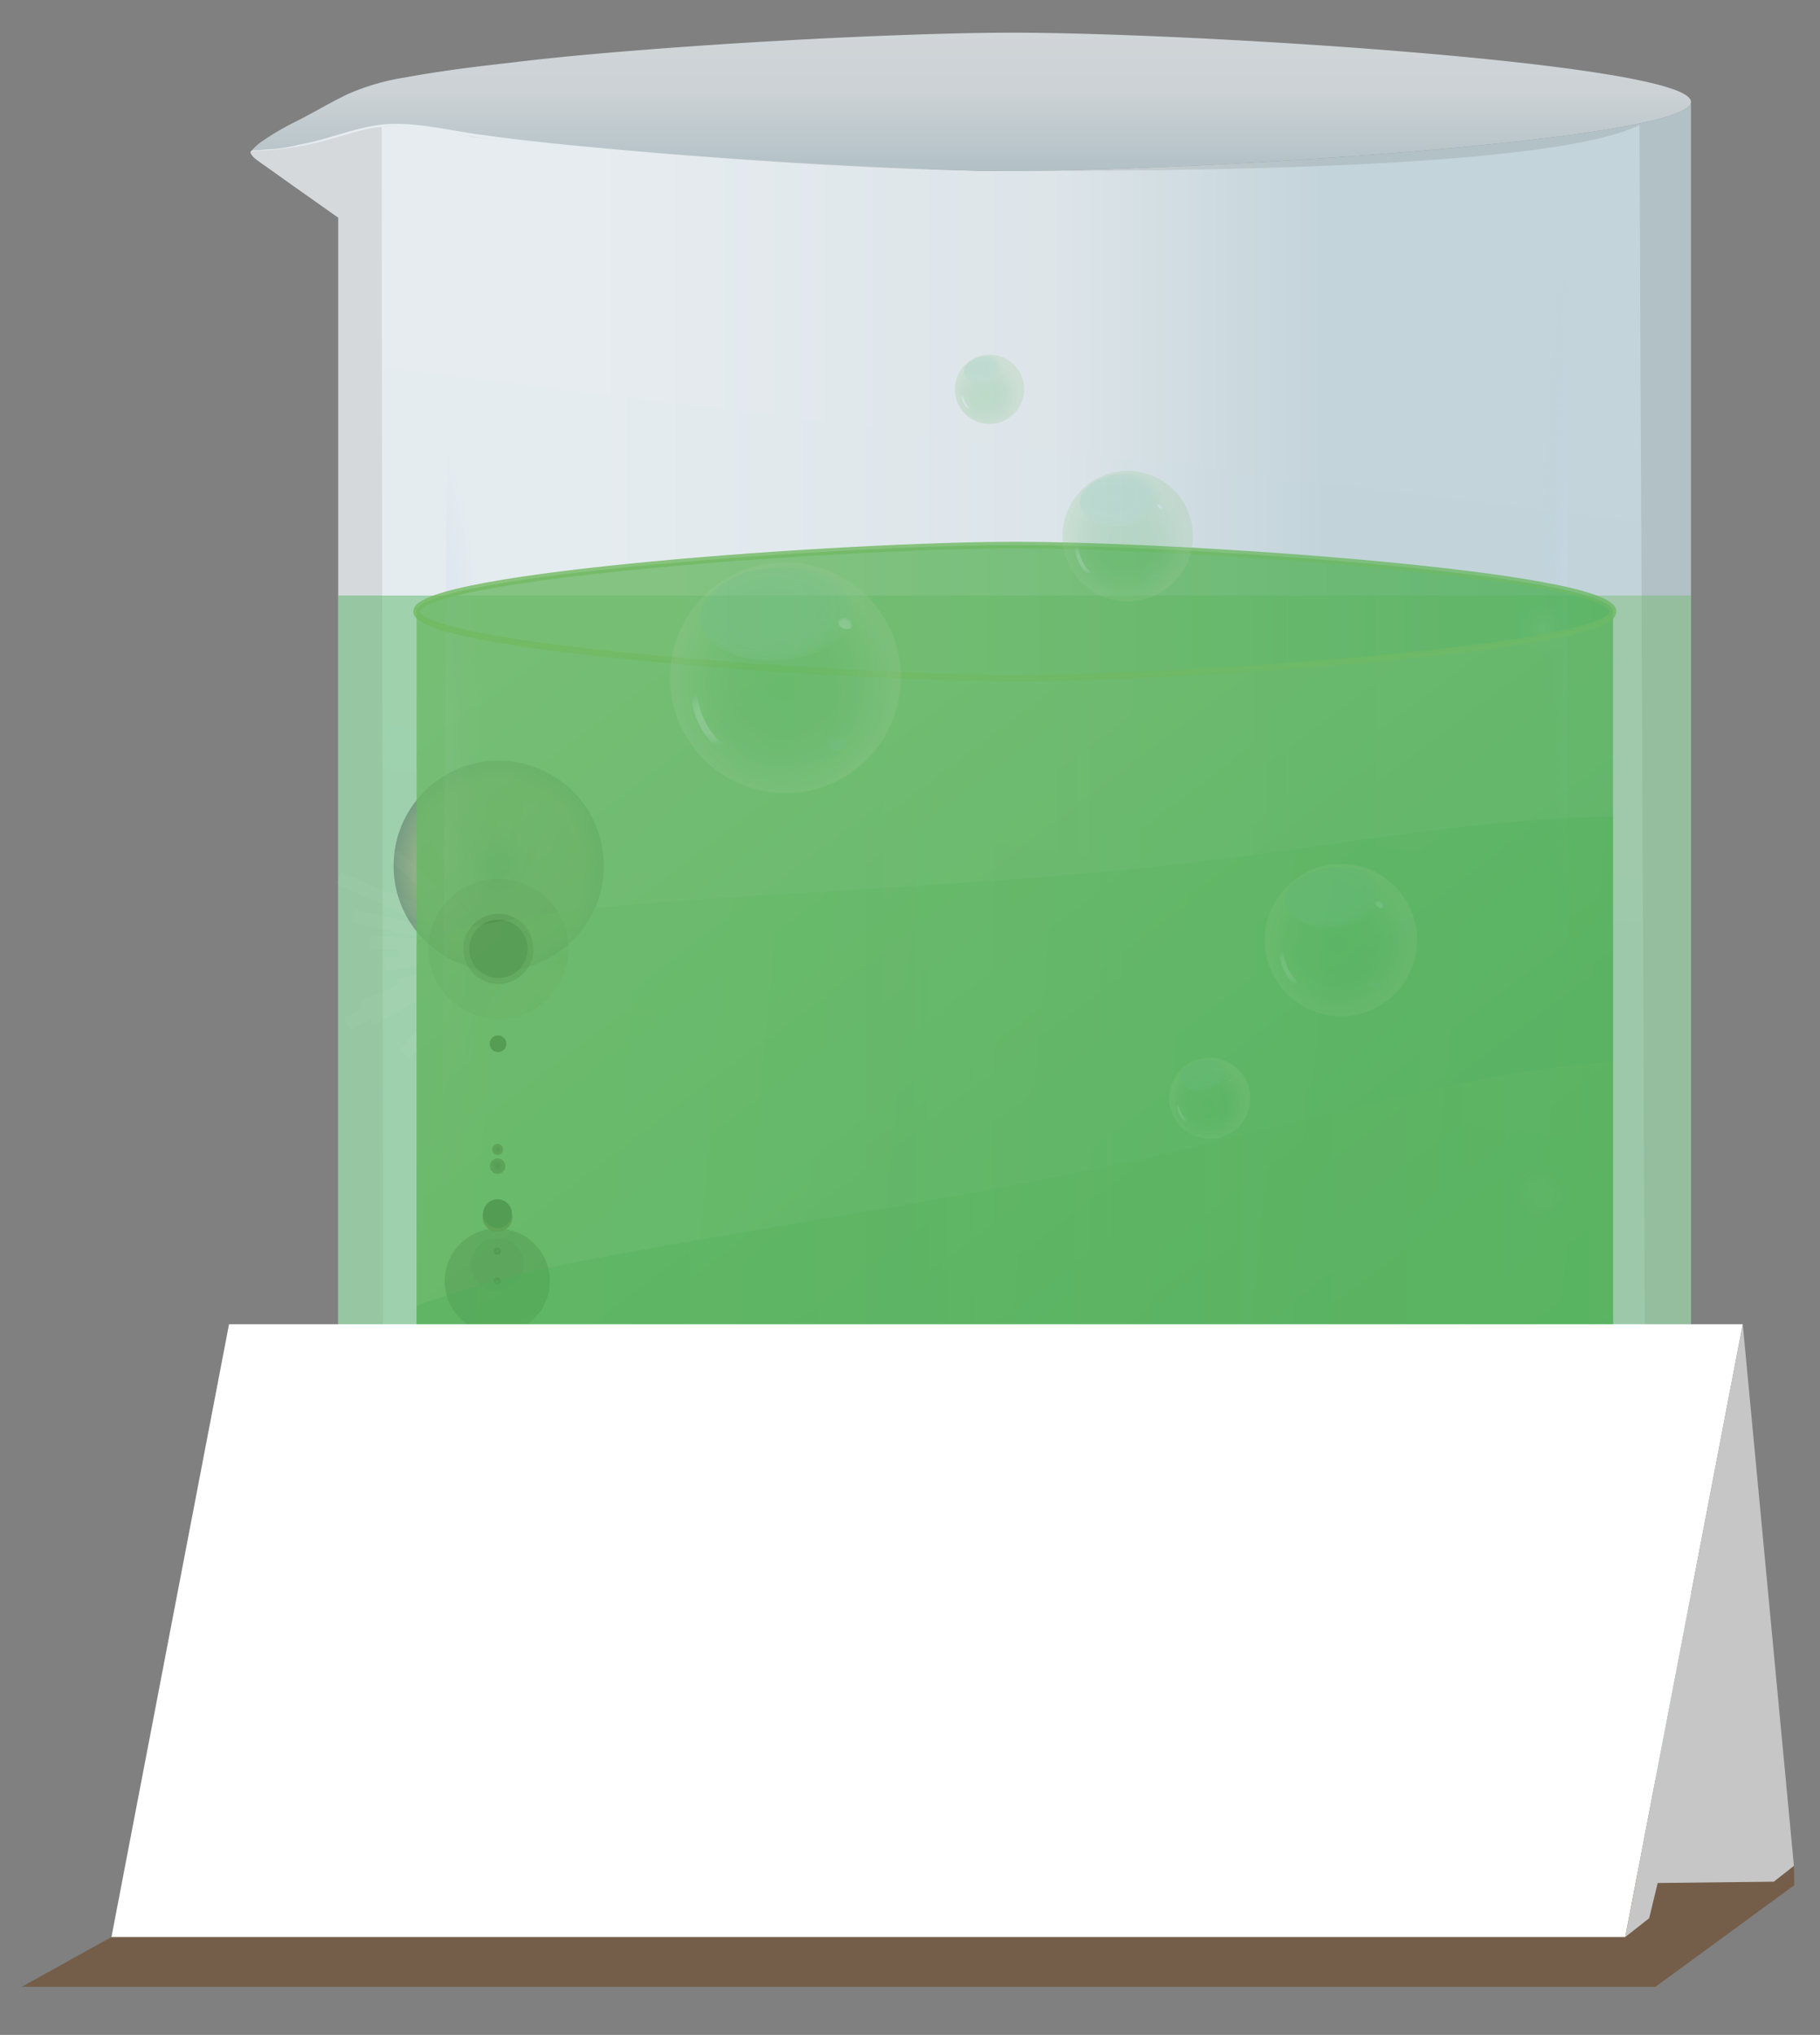 <svg id="Layer_1" data-name="Layer 1" xmlns="http://www.w3.org/2000/svg" xmlns:xlink="http://www.w3.org/1999/xlink" viewBox="0 0 235.13 262.86"><rect x="0" y="0" width="235.13" height="262.86" fill="#808080" stroke="none"/><defs><style>.cls-1,.cls-22,.cls-40,.cls-47,.cls-54,.cls-62,.cls-69{fill:none;}.cls-2,.cls-5{opacity:0.72;}.cls-13,.cls-14,.cls-15,.cls-18,.cls-19,.cls-2,.cls-20,.cls-22,.cls-23,.cls-29,.cls-31,.cls-32,.cls-33,.cls-5,.cls-8{isolation:isolate;}.cls-2{fill:url(#linear-gradient);}.cls-3{fill:#683d14;fill-opacity:0.51;}.cls-4{fill:url(#linear-gradient-2);}.cls-5{fill:url(#linear-gradient-3);}.cls-6{clip-path:url(#clip-path);}.cls-7{fill:url(#linear-gradient-4);}.cls-8{opacity:0.42;fill:url(#linear-gradient-5);}.cls-9{opacity:0.54;}.cls-10{fill:url(#radial-gradient);}.cls-11,.cls-29,.cls-33{opacity:0.8;}.cls-12{fill:url(#radial-gradient-2);}.cls-13,.cls-14,.cls-20,.cls-23{opacity:0.5;}.cls-13{fill:url(#radial-gradient-3);}.cls-14{fill:url(#radial-gradient-4);}.cls-15{opacity:0.25;fill:url(#radial-gradient-5);}.cls-16{fill:url(#radial-gradient-6);}.cls-17{fill:url(#radial-gradient-7);}.cls-18,.cls-56{opacity:0.2;}.cls-18{fill:url(#radial-gradient-8);}.cls-19{opacity:0.15;fill:url(#radial-gradient-9);}.cls-20{fill:url(#radial-gradient-10);}.cls-21{fill:url(#radial-gradient-11);}.cls-22{stroke:#fff;stroke-width:1.69px;opacity:0.03;}.cls-22,.cls-33{stroke-miterlimit:10;}.cls-23{fill:url(#radial-gradient-12);}.cls-24{fill:url(#radial-gradient-13);}.cls-25{fill:url(#radial-gradient-14);}.cls-26{fill:url(#radial-gradient-15);}.cls-27{fill:url(#radial-gradient-16);}.cls-28{fill:url(#radial-gradient-17);}.cls-29{fill:url(#linear-gradient-6);}.cls-30{clip-path:url(#clip-path-2);}.cls-31,.cls-32,.cls-34{opacity:0.3;}.cls-31{fill:url(#linear-gradient-7);}.cls-32{fill:url(#linear-gradient-8);}.cls-33,.cls-40{stroke-width:0.85px;}.cls-33{fill:url(#linear-gradient-9);stroke:url(#linear-gradient-10);}.cls-35{fill:url(#radial-gradient-18);}.cls-36{fill:url(#radial-gradient-19);}.cls-37{fill:url(#radial-gradient-20);}.cls-38{fill:url(#radial-gradient-21);}.cls-39{fill:url(#radial-gradient-22);}.cls-40,.cls-47,.cls-54,.cls-62,.cls-69{stroke-linecap:round;stroke-linejoin:round;}.cls-40{stroke:url(#radial-gradient-23);}.cls-41{fill:url(#radial-gradient-24);}.cls-42{fill:url(#radial-gradient-25);}.cls-43{fill:url(#radial-gradient-26);}.cls-44{fill:url(#radial-gradient-27);}.cls-45{fill:url(#radial-gradient-28);}.cls-46{fill:url(#radial-gradient-29);}.cls-47{stroke-width:0.48px;stroke:url(#radial-gradient-30);}.cls-48{fill:url(#radial-gradient-31);}.cls-49{fill:url(#radial-gradient-32);}.cls-50{fill:url(#radial-gradient-33);}.cls-51{fill:url(#radial-gradient-34);}.cls-52{fill:url(#radial-gradient-35);}.cls-53{fill:url(#radial-gradient-36);}.cls-54{stroke-width:0.25px;stroke:url(#radial-gradient-37);}.cls-55{fill:url(#radial-gradient-38);}.cls-57{fill:url(#radial-gradient-39);}.cls-58{fill:url(#radial-gradient-40);}.cls-59{fill:url(#radial-gradient-41);}.cls-60{fill:url(#radial-gradient-42);}.cls-61{fill:url(#radial-gradient-43);}.cls-62{stroke-width:0.56px;stroke:url(#radial-gradient-44);}.cls-63{fill:url(#radial-gradient-45);}.cls-64{fill:url(#radial-gradient-46);}.cls-65{fill:url(#radial-gradient-47);}.cls-66{fill:url(#radial-gradient-48);}.cls-67{fill:url(#radial-gradient-49);}.cls-68{fill:url(#radial-gradient-50);}.cls-69{stroke-width:0.3px;stroke:url(#radial-gradient-51);}.cls-70{fill:url(#radial-gradient-52);}.cls-71{fill:#fff;}.cls-72{fill:#c7c6c6;}</style><linearGradient id="linear-gradient" x1="125.46" y1="495.33" x2="125.46" y2="521.9" gradientTransform="translate(0 -500)" gradientUnits="userSpaceOnUse"><stop offset="0" stop-color="#f6fbff"/><stop offset="0.63" stop-color="#e9f1f6"/><stop offset="1" stop-color="#c5dae1"/></linearGradient><linearGradient id="linear-gradient-2" x1="143.32" y1="518.67" x2="121.03" y2="700.28" gradientTransform="translate(0 -500)" gradientUnits="userSpaceOnUse"><stop offset="0" stop-color="#c0c5c8"/><stop offset="1" stop-color="#b0c2c9"/></linearGradient><linearGradient id="linear-gradient-3" x1="77.03" y1="622.51" x2="171.41" y2="622.51" xlink:href="#linear-gradient"/><clipPath id="clip-path"><path class="cls-1" d="M218.46,217.28V13.16c0,4.93-63.58,8.92-87.38,8.92h-3.59c-4.8-.07-9.6-.25-14.39-.47q-8.52-.39-17-1-8.76-.6-17.52-1.4c-5.3-.49-10.6-1-15.88-1.73C58.82,17,55,16,51.05,16s-7.59,1.67-11.45,2.5l-1,.2a20,20,0,0,1-3.85.59c-.45,0-.91.09-1.36.12-.22,0-.86-.06-1,.14s.24.62.37.76a6.26,6.26,0,0,0,.76.6c.32.25.67.47,1,.71L38,24.1,43.53,28l.16.11V217.28a11.55,11.55,0,0,0,11.13,14.58H207.36a11.5,11.5,0,0,0,11.1-14.58Z"/></clipPath><linearGradient id="linear-gradient-4" x1="92.46" y1="620.89" x2="143.63" y2="753.06" gradientTransform="translate(0 -500)" gradientUnits="userSpaceOnUse"><stop offset="0" stop-color="#f5f5f5"/><stop offset="1" stop-color="#c3d1d6"/></linearGradient><linearGradient id="linear-gradient-5" x1="71" y1="664.6" x2="185.1" y2="664.6" gradientTransform="translate(0 -500)" gradientUnits="userSpaceOnUse"><stop offset="0" stop-color="#3eac50"/><stop offset="1" stop-color="#6db967"/></linearGradient><radialGradient id="radial-gradient" cx="-1842.79" cy="-7043.64" r="64.7" gradientTransform="matrix(0.01, 1, -0.12, 0, -619.91, 1928.91)" gradientUnits="userSpaceOnUse"><stop offset="0" stop-color="#e6f3fc"/><stop offset="1" stop-color="#bacae9" stop-opacity="0"/></radialGradient><radialGradient id="radial-gradient-2" cx="-1573.51" cy="7270.8" r="54.3" gradientTransform="matrix(0.01, -1, 0.16, 0, -1093.1, -1464.44)" xlink:href="#radial-gradient"/><radialGradient id="radial-gradient-3" cx="199.3" cy="654.37" r="3.83" gradientTransform="translate(0 -500)" xlink:href="#radial-gradient"/><radialGradient id="radial-gradient-4" cx="199.3" cy="581.19" r="3.83" gradientTransform="translate(0 -500)" xlink:href="#radial-gradient"/><radialGradient id="radial-gradient-5" cx="-1634.99" cy="86.15" r="13.58" gradientTransform="translate(1599.93 -456.34) rotate(-17.29)" gradientUnits="userSpaceOnUse"><stop offset="0.1" stop-color="#010101"/><stop offset="0.11" stop-color="#070706"/><stop offset="0.16" stop-color="#221d12"/><stop offset="0.22" stop-color="#392e16"/><stop offset="0.28" stop-color="#4a3a17"/><stop offset="0.37" stop-color="#564318"/><stop offset="0.48" stop-color="#5c4918"/><stop offset="0.8" stop-color="#5f4a17"/><stop offset="1" stop-color="#010101"/></radialGradient><radialGradient id="radial-gradient-6" cx="-1649.95" cy="133.63" r="0.45" gradientTransform="translate(1599.94 -456.34) rotate(-17.29)" gradientUnits="userSpaceOnUse"><stop offset="0" stop-color="#d5e195"/><stop offset="0.06" stop-color="#b1bb79"/><stop offset="0.14" stop-color="#868f5f"/><stop offset="0.22" stop-color="#646946"/><stop offset="0.31" stop-color="#454930"/><stop offset="0.4" stop-color="#2c2f1f"/><stop offset="0.51" stop-color="#191a13"/><stop offset="0.62" stop-color="#0b0c0a"/><stop offset="0.76" stop-color="#020404"/><stop offset="1" stop-color="#010101"/></radialGradient><radialGradient id="radial-gradient-7" cx="-1651.12" cy="137.32" r="0.45" gradientTransform="translate(1599.93 -456.34) rotate(-17.29)" xlink:href="#radial-gradient-6"/><radialGradient id="radial-gradient-8" cx="-1641.97" cy="136.7" r="3.4" gradientTransform="matrix(0.95, -0.3, 0.3, 0.95, 1589.84, -449)" gradientUnits="userSpaceOnUse"><stop offset="0.05" stop-color="#010101"/><stop offset="0.09" stop-color="#070b08"/><stop offset="0.3" stop-color="#1f341c"/><stop offset="0.48" stop-color="#265325"/><stop offset="0.64" stop-color="#30672c"/><stop offset="0.75" stop-color="#336e2e"/><stop offset="0.79" stop-color="#506f2a"/><stop offset="0.83" stop-color="#717021"/><stop offset="0.86" stop-color="#7f701b"/><stop offset="0.89" stop-color="#7a6d1c"/><stop offset="0.91" stop-color="#71641b"/><stop offset="0.94" stop-color="#5e5419"/><stop offset="0.96" stop-color="#433d18"/><stop offset="0.98" stop-color="#232114"/><stop offset="1" stop-color="#010101"/></radialGradient><radialGradient id="radial-gradient-9" cx="-1629.72" cy="97.81" r="9.05" gradientTransform="matrix(0.95, -0.3, 0.3, 0.95, 1589.83, -448.99)" gradientUnits="userSpaceOnUse"><stop offset="0" stop-color="#1d090a"/><stop offset="0.73" stop-color="#994123"/><stop offset="1" stop-color="#1d090a"/></radialGradient><radialGradient id="radial-gradient-10" cx="-1629.72" cy="97.81" r="4.53" gradientTransform="matrix(0.95, -0.3, 0.3, 0.95, 1589.83, -448.99)" gradientUnits="userSpaceOnUse"><stop offset="0.15" stop-color="#fff"/><stop offset="0.21" stop-color="#e5d3d3"/><stop offset="0.29" stop-color="#c49c9e"/><stop offset="0.36" stop-color="#ad7477"/><stop offset="0.42" stop-color="#9f5d60"/><stop offset="0.45" stop-color="#9a5457"/><stop offset="0.57" stop-color="#6b3436"/><stop offset="0.69" stop-color="#431719"/><stop offset="0.79" stop-color="#270d0e"/><stop offset="0.85" stop-color="#1d090a"/><stop offset="0.86" stop-color="#210a0a"/><stop offset="0.86" stop-color="#300f0e"/><stop offset="0.87" stop-color="#461410"/><stop offset="0.88" stop-color="#641e11"/><stop offset="0.89" stop-color="#8b2e19"/><stop offset="0.9" stop-color="#b84323"/><stop offset="0.9" stop-color="#d34f29"/><stop offset="0.9" stop-color="#c94928"/><stop offset="0.91" stop-color="#9d371d"/><stop offset="0.93" stop-color="#772615"/><stop offset="0.94" stop-color="#591a10"/><stop offset="0.95" stop-color="#3e130f"/><stop offset="0.97" stop-color="#2b0e0d"/><stop offset="0.98" stop-color="#1f090b"/><stop offset="1" stop-color="#1d090a"/></radialGradient><radialGradient id="radial-gradient-11" cx="-1629.72" cy="97.81" r="3.77" gradientTransform="matrix(0.95, -0.3, 0.3, 0.95, 1589.83, -448.99)" gradientUnits="userSpaceOnUse"><stop offset="0.15" stop-color="#fff"/><stop offset="0.28" stop-color="#c3c2c2"/><stop offset="0.43" stop-color="#878889"/><stop offset="0.56" stop-color="#585858"/><stop offset="0.69" stop-color="#323232"/><stop offset="0.81" stop-color="#161617"/><stop offset="0.92" stop-color="#050606"/><stop offset="1" stop-color="#010101"/></radialGradient><radialGradient id="radial-gradient-12" cx="-1642.62" cy="138.74" r="6.79" gradientTransform="matrix(0.95, -0.3, 0.3, 0.95, 1589.83, -448.99)" gradientUnits="userSpaceOnUse"><stop offset="0.64" stop-color="#010101"/><stop offset="0.72" stop-color="#010302"/><stop offset="0.75" stop-color="#060908"/><stop offset="0.77" stop-color="#0c140e"/><stop offset="0.78" stop-color="#132517"/><stop offset="0.8" stop-color="#1b3b1d"/><stop offset="0.8" stop-color="#1c431f"/><stop offset="0.81" stop-color="#212c19"/><stop offset="0.83" stop-color="#2c190f"/><stop offset="0.85" stop-color="#33110d"/><stop offset="0.86" stop-color="#35100f"/><stop offset="0.87" stop-color="#200a0a"/><stop offset="0.89" stop-color="#100606"/><stop offset="0.9" stop-color="#050303"/><stop offset="0.93" stop-color="#020102"/><stop offset="1" stop-color="#010101"/></radialGradient><radialGradient id="radial-gradient-13" cx="-1640.13" cy="130.84" r="1.93" gradientTransform="matrix(0.95, -0.3, 0.3, 0.95, 1589.83, -448.99)" gradientUnits="userSpaceOnUse"><stop offset="0.1" stop-color="#010101"/><stop offset="0.25" stop-color="#1a130c"/><stop offset="0.43" stop-color="#352413"/><stop offset="0.61" stop-color="#483014"/><stop offset="0.8" stop-color="#533613"/><stop offset="1" stop-color="#573812"/></radialGradient><radialGradient id="radial-gradient-14" cx="-1633.4" cy="109.5" r="1.08" gradientTransform="matrix(0.95, -0.3, 0.3, 0.95, 1589.83, -448.99)" gradientUnits="userSpaceOnUse"><stop offset="0.1" stop-color="#1a301d"/><stop offset="0.23" stop-color="#142318"/><stop offset="0.48" stop-color="#0a0f0c"/><stop offset="0.73" stop-color="#030404"/><stop offset="1" stop-color="#010101"/></radialGradient><radialGradient id="radial-gradient-15" cx="64.3" cy="3148.21" r="0.71" gradientTransform="matrix(1, 0, 0, -1, 0, 3296.69)" xlink:href="#radial-gradient-13"/><radialGradient id="radial-gradient-16" cx="-1646.65" cy="123.16" r="1" gradientTransform="translate(1599.93 -456.35) rotate(-17.29)" gradientUnits="userSpaceOnUse"><stop offset="0.1" stop-color="#010101"/><stop offset="0.29" stop-color="#151711"/><stop offset="0.52" stop-color="#262a1b"/><stop offset="0.75" stop-color="#313523"/><stop offset="1" stop-color="#333824"/></radialGradient><radialGradient id="radial-gradient-17" cx="-1986.49" cy="2352.02" r="1.86" gradientTransform="matrix(1, 0, 0, -1, 0, 3296.69)" xlink:href="#radial-gradient-14"/><linearGradient id="linear-gradient-6" x1="191.1" y1="727.63" x2="73" y2="571.11" xlink:href="#linear-gradient-5"/><clipPath id="clip-path-2"><path class="cls-1" d="M208.39,212V79h0c0,4.75-55.7,8.6-77.28,8.6S53.82,83.7,53.82,79h0V212c.08,5.91,2.77,11.84,8.94,11.84h136.7C205.61,223.86,208.46,217.81,208.39,212Z"/></clipPath><linearGradient id="linear-gradient-7" x1="287.76" y1="674.27" x2="40.73" y2="651.29" xlink:href="#linear-gradient-5"/><linearGradient id="linear-gradient-8" x1="7.55" y1="699.39" x2="242" y2="699.39" xlink:href="#linear-gradient-5"/><linearGradient id="linear-gradient-9" x1="268.36" y1="578.95" x2="85.21" y2="578.95" xlink:href="#linear-gradient-5"/><linearGradient id="linear-gradient-10" x1="53.4" y1="578.95" x2="208.82" y2="578.95" gradientTransform="translate(0 -500)" gradientUnits="userSpaceOnUse"><stop offset="0" stop-color="#72b960"/><stop offset="1" stop-color="#6db967"/></linearGradient><radialGradient id="radial-gradient-18" cx="322.88" cy="2349.99" r="14.17" gradientTransform="matrix(0.25, -0.97, 0.96, 0.25, -2235.48, -185.98)" gradientUnits="userSpaceOnUse"><stop offset="0" stop-color="#53b261" stop-opacity="0.8"/><stop offset="0.3" stop-color="#56b363" stop-opacity="0.8"/><stop offset="0.52" stop-color="#60b66b" stop-opacity="0.8"/><stop offset="0.72" stop-color="#73bc79" stop-opacity="0.8"/><stop offset="0.91" stop-color="#8dc68b" stop-opacity="0.81"/><stop offset="1" stop-color="#99cb95" stop-opacity="0.81"/></radialGradient><radialGradient id="radial-gradient-19" cx="189.6" cy="770.09" r="9.18" gradientTransform="translate(-135.96 -513.94) scale(1.24 0.77)" gradientUnits="userSpaceOnUse"><stop offset="0" stop-color="#76c097"/><stop offset="0.38" stop-color="#76c097" stop-opacity="0.99"/><stop offset="0.52" stop-color="#76c198" stop-opacity="0.96"/><stop offset="0.61" stop-color="#77c198" stop-opacity="0.91"/><stop offset="0.69" stop-color="#79c198" stop-opacity="0.84"/><stop offset="0.76" stop-color="#79c198" stop-opacity="0.75"/><stop offset="0.82" stop-color="#78c19a" stop-opacity="0.63"/><stop offset="0.87" stop-color="#7ac29b" stop-opacity="0.49"/><stop offset="0.92" stop-color="#7bc29c" stop-opacity="0.33"/><stop offset="0.97" stop-color="#7fc49e" stop-opacity="0.16"/><stop offset="1" stop-color="#80c49f" stop-opacity="0"/></radialGradient><radialGradient id="radial-gradient-20" cx="330.81" cy="2342.51" r="1.16" gradientTransform="matrix(0.25, -0.97, 0.96, 0.25, -2222.4, -183.92)" gradientUnits="userSpaceOnUse"><stop offset="0" stop-color="#c3e1d3"/><stop offset="0.38" stop-color="#c2e1d3" stop-opacity="0.99"/><stop offset="0.52" stop-color="#c0e0d1" stop-opacity="0.96"/><stop offset="0.61" stop-color="#bddfce" stop-opacity="0.91"/><stop offset="0.69" stop-color="#b7dcc9" stop-opacity="0.84"/><stop offset="0.76" stop-color="#b1d9c5" stop-opacity="0.75"/><stop offset="0.82" stop-color="#a9d6bf" stop-opacity="0.63"/><stop offset="0.87" stop-color="#9fd1b7" stop-opacity="0.49"/><stop offset="0.92" stop-color="#95cdaf" stop-opacity="0.33"/><stop offset="0.97" stop-color="#89c8a7" stop-opacity="0.16"/><stop offset="1" stop-color="#80c49f" stop-opacity="0"/></radialGradient><radialGradient id="radial-gradient-21" cx="332.72" cy="2344.11" r="0.42" gradientTransform="matrix(0.25, -0.97, 0.96, 0.25, -2222.51, -180.87)" gradientUnits="userSpaceOnUse"><stop offset="0" stop-color="#c3e1d3"/><stop offset="0.22" stop-color="#c2e1d1" stop-opacity="0.99"/><stop offset="0.36" stop-color="#bfe0d0" stop-opacity="0.95"/><stop offset="0.48" stop-color="#bbdecd" stop-opacity="0.89"/><stop offset="0.58" stop-color="#b5dbc8" stop-opacity="0.8"/><stop offset="0.68" stop-color="#acd7c2" stop-opacity="0.69"/><stop offset="0.77" stop-color="#a3d3bb" stop-opacity="0.55"/><stop offset="0.85" stop-color="#98ceb2" stop-opacity="0.38"/><stop offset="0.93" stop-color="#8bc9a9" stop-opacity="0.2"/><stop offset="1" stop-color="#80c49f" stop-opacity="0"/></radialGradient><radialGradient id="radial-gradient-22" cx="316.33" cy="2360.09" r="0.42" gradientTransform="matrix(0.25, -0.97, 0.96, 0.25, -2250.01, -184.75)" xlink:href="#radial-gradient-21"/><radialGradient id="radial-gradient-23" cx="91.79" cy="592.75" r="3.7" gradientTransform="translate(0 -500)" xlink:href="#radial-gradient-20"/><radialGradient id="radial-gradient-24" cx="108.18" cy="413.94" r="1.69" gradientTransform="translate(0 -255.45) scale(1 0.85)" gradientUnits="userSpaceOnUse"><stop offset="0" stop-color="#76c097"/><stop offset="0.09" stop-color="#76c097" stop-opacity="0.97"/><stop offset="0.23" stop-color="#77c198" stop-opacity="0.88"/><stop offset="0.4" stop-color="#79c198" stop-opacity="0.74"/><stop offset="0.59" stop-color="#7ac29b" stop-opacity="0.54"/><stop offset="0.79" stop-color="#7cc39c" stop-opacity="0.28"/><stop offset="1" stop-color="#80c49f" stop-opacity="0"/></radialGradient><radialGradient id="radial-gradient-25" cx="367.1" cy="2331.72" r="8.01" gradientTransform="matrix(0.25, -0.97, 0.96, 0.25, -2185, -156.91)" xlink:href="#radial-gradient-18"/><radialGradient id="radial-gradient-26" cx="226.3" cy="757.59" r="5.18" gradientTransform="translate(-136.95 -519.01) scale(1.24 0.77)" xlink:href="#radial-gradient-19"/><radialGradient id="radial-gradient-27" cx="371.58" cy="2327.49" r="0.66" gradientTransform="matrix(0.25, -0.97, 0.96, 0.25, -2177.61, -155.74)" xlink:href="#radial-gradient-20"/><radialGradient id="radial-gradient-28" cx="372.66" cy="2328.39" r="0.24" gradientTransform="matrix(0.25, -0.97, 0.96, 0.25, -2177.68, -154.02)" xlink:href="#radial-gradient-21"/><radialGradient id="radial-gradient-29" cx="363.4" cy="2337.42" r="0.24" gradientTransform="matrix(0.25, -0.97, 0.96, 0.25, -2193.22, -156.21)" xlink:href="#radial-gradient-21"/><radialGradient id="radial-gradient-30" cx="140.22" cy="572.21" r="2.09" gradientTransform="translate(0 -500)" xlink:href="#radial-gradient-20"/><radialGradient id="radial-gradient-31" cx="149.48" cy="392.14" r="0.95" gradientTransform="translate(0 -258.61) scale(1 0.85)" xlink:href="#radial-gradient-24"/><radialGradient id="radial-gradient-32" cx="349.24" cy="2312.74" r="4.26" gradientTransform="matrix(0.25, -0.97, 0.96, 0.25, -2180.19, -188.39)" xlink:href="#radial-gradient-18"/><radialGradient id="radial-gradient-33" cx="213.24" cy="737.55" r="2.76" gradientTransform="translate(-138.27 -520.35) scale(1.24 0.77)" xlink:href="#radial-gradient-19"/><radialGradient id="radial-gradient-34" cx="351.62" cy="2310.49" r="0.35" gradientTransform="matrix(0.25, -0.97, 0.96, 0.25, -2176.26, -187.77)" xlink:href="#radial-gradient-20"/><radialGradient id="radial-gradient-35" cx="352.2" cy="2310.97" r="0.13" gradientTransform="matrix(0.25, -0.97, 0.96, 0.25, -2176.3, -186.86)" xlink:href="#radial-gradient-21"/><radialGradient id="radial-gradient-36" cx="347.27" cy="2315.78" r="0.13" gradientTransform="matrix(0.25, -0.97, 0.96, 0.25, -2184.56, -188.02)" xlink:href="#radial-gradient-21"/><radialGradient id="radial-gradient-37" cx="124.92" cy="551.86" r="1.11" gradientTransform="translate(0 -500)" xlink:href="#radial-gradient-20"/><radialGradient id="radial-gradient-38" cx="129.85" cy="371.02" r="0.51" gradientTransform="translate(0 -261.68) scale(1 0.85)" xlink:href="#radial-gradient-24"/><radialGradient id="radial-gradient-39" cx="394.65" cy="2383.9" r="9.35" gradientTransform="matrix(0.25, -0.97, 0.96, 0.25, -2214.32, -91.16)" xlink:href="#radial-gradient-18"/><radialGradient id="radial-gradient-40" cx="245.17" cy="816.71" r="6.05" gradientTransform="translate(-132.97 -513.2) scale(1.24 0.77)" xlink:href="#radial-gradient-19"/><radialGradient id="radial-gradient-41" cx="399.88" cy="2378.96" r="0.77" gradientTransform="matrix(0.25, -0.97, 0.96, 0.25, -2205.69, -89.8)" xlink:href="#radial-gradient-20"/><radialGradient id="radial-gradient-42" cx="401.14" cy="2380.01" r="0.28" gradientTransform="matrix(0.25, -0.97, 0.96, 0.25, -2205.76, -87.79)" xlink:href="#radial-gradient-21"/><radialGradient id="radial-gradient-43" cx="390.33" cy="2390.56" r="0.28" gradientTransform="matrix(0.25, -0.97, 0.96, 0.25, -2223.91, -90.35)" xlink:href="#radial-gradient-21"/><radialGradient id="radial-gradient-44" cx="166.84" cy="624.88" r="2.44" gradientTransform="translate(0 -500)" xlink:href="#radial-gradient-20"/><radialGradient id="radial-gradient-45" cx="177.67" cy="445.08" r="1.11" gradientTransform="translate(0 -250.92) scale(1 0.85)" xlink:href="#radial-gradient-24"/><radialGradient id="radial-gradient-46" cx="377.7" cy="2404.34" r="4.97" gradientTransform="matrix(0.25, -0.97, 0.96, 0.25, -2246.5, -92.23)" xlink:href="#radial-gradient-18"/><radialGradient id="radial-gradient-47" cx="230.45" cy="840.71" r="3.22" gradientTransform="translate(-131.28 -508.72) scale(1.24 0.77)" xlink:href="#radial-gradient-19"/><radialGradient id="radial-gradient-48" cx="380.49" cy="2401.71" r="0.41" gradientTransform="matrix(0.25, -0.97, 0.96, 0.25, -2241.91, -91.51)" xlink:href="#radial-gradient-20"/><radialGradient id="radial-gradient-49" cx="381.16" cy="2402.27" r="0.15" gradientTransform="matrix(0.25, -0.97, 0.96, 0.25, -2241.95, -90.44)" xlink:href="#radial-gradient-21"/><radialGradient id="radial-gradient-50" cx="375.4" cy="2407.88" r="0.15" gradientTransform="matrix(0.25, -0.97, 0.96, 0.25, -2251.6, -91.8)" xlink:href="#radial-gradient-21"/><radialGradient id="radial-gradient-51" cx="152.89" cy="643.71" r="1.3" gradientTransform="translate(0 -500)" xlink:href="#radial-gradient-20"/><radialGradient id="radial-gradient-52" cx="158.65" cy="463.02" r="0.59" gradientTransform="translate(0 -248.32) scale(1 0.85)" xlink:href="#radial-gradient-24"/></defs><path class="cls-2" d="M218.46,13.16c0,4.93-63.58,8.92-87.38,8.92-4.58,0-9.17-.12-13.75-.28q-9.63-.35-19.26-.92-10.16-.61-20.27-1.47c-2.52-.22-5-.46-7.59-.7s-5.15-.55-7.72-.86c-1.24-.16-2.48-.36-3.71-.62s-2.48-.49-3.73-.66a21.87,21.87,0,0,0-7.13,0c-2.33.46-4.57,1.28-6.88,1.84a41.92,41.92,0,0,1-8.58,1.1,7.59,7.59,0,0,1,1.6-1.4,36.29,36.29,0,0,1,4.4-2.53c2.14-1.08,4.26-2.37,6.45-3.41A29.53,29.53,0,0,1,52.37,10c4.44-.82,8.93-1.38,13.42-1.88C71.4,7.43,77,6.93,82.65,6.48q9-.71,18-1.21,8.44-.48,16.89-.78c4.5-.15,9-.27,13.49-.27C154.86,4.25,218.46,8.24,218.46,13.16Z"/><polygon class="cls-3" points="14.4 250.22 2.81 256.65 213.87 256.65 231.81 243.52 231.76 241.03 14.4 250.22"/><path class="cls-4" d="M212.68,215.55l-.87-199.39c-12.06,5.92-64.22,5.92-80.71,5.92h-4c-1.26,0-2.52-.06-3.79-.11-1.43,0-2.85-.1-4.28-.16s-3.13-.13-4.69-.21l-5-.26-5.25-.29c-1.81-.1-3.61-.21-5.42-.33l-5.5-.35L87.69,20l-5.4-.4-5.24-.41-5-.42q-2.33-.2-4.65-.42c-1.41-.13-2.83-.27-4.24-.42l-1.93-.2c-.93-.16-1.85-.36-2.77-.6L57.9,17a25.93,25.93,0,0,0-7.35-.7l-1.24.08.22,199.21a9.82,9.82,0,0,0,6.76,12.12h0A10.62,10.62,0,0,0,59,228H203.24a9.81,9.81,0,0,0,9.81-9.81A9.62,9.62,0,0,0,212.68,215.55Z"/><path class="cls-5" d="M218.46,217.28V13.16c0,4.93-63.58,8.92-87.38,8.92h-3.59c-4.8-.07-9.6-.25-14.39-.47q-8.52-.39-17-1-8.76-.6-17.52-1.4c-5.3-.49-10.6-1-15.88-1.73C58.82,17,55,16,51.05,16s-7.59,1.67-11.45,2.5l-1,.2a20,20,0,0,1-3.85.59c-.45,0-.91.09-1.36.12-.22,0-.86-.06-1,.14s.24.62.37.76a6.26,6.26,0,0,0,.76.6c.32.25.67.47,1,.71L38,24.1,43.53,28l.16.11V217.28a11.55,11.55,0,0,0,11.13,14.58H207.36a11.5,11.5,0,0,0,11.1-14.58Z"/><g class="cls-6"><path class="cls-7" d="M213.72,220.85c0-8.62-36.85-11.59-82.32-11.59s-82.31,3.3-82.31,11.92,8,6.88,82.31,7.57C201.92,229.4,213.72,229.47,213.72,220.85Z"/><rect class="cls-8" x="17.04" y="76.93" width="225.47" height="175.35"/></g><g class="cls-9"><path class="cls-10" d="M198.26,145.29a4.24,4.24,0,0,1-4.13-3.36V76.86A4.28,4.28,0,0,1,194,76V36.81a4.23,4.23,0,1,1,8.46,0h0V75.55l0,64.64a4.23,4.23,0,0,1-3.28,5,4.14,4.14,0,0,1-.87.09Z"/></g><g class="cls-11"><path class="cls-12" d="M62.85,167.2a4.65,4.65,0,0,1-5.65-3.35h0a5.3,5.3,0,0,1-.15-1.18L57.75,55a4.66,4.66,0,0,1,9.31,0l-.71,107.73A4.64,4.64,0,0,1,62.85,167.2Z"/></g><circle class="cls-13" cx="199.19" cy="154.35" r="4.23"/><circle class="cls-14" cx="199.19" cy="81.17" r="4.23"/><circle class="cls-15" cx="64.43" cy="111.84" r="13.58"/><circle class="cls-16" cx="64.25" cy="161.62" r="0.45"/><circle class="cls-17" cx="64.24" cy="165.49" r="0.45"/><circle class="cls-18" cx="64.25" cy="163.34" r="3.4"/><line class="cls-1" x1="64.39" y1="122.57" x2="64.24" y2="165.49"/><circle class="cls-19" cx="64.39" cy="122.57" r="9.05"/><circle class="cls-20" cx="64.39" cy="122.57" r="4.53"/><circle class="cls-21" cx="64.39" cy="122.57" r="3.77"/><polyline class="cls-22" points="64.39 122.57 66.42 137.3 64.39 122.57 62.35 107.84 64.39 122.57 49.66 124.61 64.39 122.57 79.13 120.54 64.39 122.57 71.98 140.23 64.39 122.57 56.8 104.91 64.39 122.57 46.73 130.17 64.39 122.57 82.06 114.98 64.39 122.57 78.05 134.75 64.39 122.57 50.73 110.39 64.39 122.57 52.22 136.23 64.39 122.57 76.58 108.92 64.39 122.57 65.31 135.32 64.39 122.57 63.48 109.83 64.39 122.57 51.65 123.49 64.39 122.57 77.14 121.66 64.39 122.57 64.73 124.05 64.39 122.57 64.06 121.1 64.39 122.57 62.91 122.91 64.39 122.57 65.86 122.23 64.39 122.57 60.13 141.39 64.39 122.57 68.66 103.75 64.39 122.57 45.58 118.31 64.39 122.57 83.22 126.84 64.39 122.57 62.02 128.84 64.39 122.57 66.78 116.3 64.39 122.57 58.13 120.19 64.39 122.57 70.67 124.96 64.39 122.57 67.78 126.27 64.39 122.57 61.01 118.87 64.39 122.57 60.7 125.96 64.39 122.57 68.09 119.18 64.39 122.57 85.03 131.74 64.39 122.57 43.74 113.4 64.39 122.57 55.23 143.22 64.39 122.57 73.56 101.93 64.39 122.57 73.45 139.05 64.39 122.57 55.33 106.09 64.39 122.57 47.91 131.64 64.39 122.57 80.88 113.51 64.39 122.57 74.06 142.17 64.39 122.57 54.73 102.98 64.39 122.57 44.8 132.24 64.39 122.57 83.98 112.9 64.39 122.57 67.25 125.8 64.39 122.57 61.52 119.34 64.39 122.57 61.16 125.44 64.39 122.57 67.63 119.71 64.39 122.57 78.61 129.08 64.39 122.57 50.17 116.06 64.39 122.57 57.88 136.79 64.39 122.57 70.91 108.36 64.39 122.57 63.56 139.27 64.39 122.57 65.22 105.87 64.39 122.57 47.7 121.74 64.39 122.57 81.09 123.4 64.39 122.57 69.28 135.35 64.39 122.57 59.52 109.79 64.39 122.57 51.62 127.45 64.39 122.57 77.17 117.7"/><circle class="cls-23" cx="64.24" cy="165.49" r="6.79"/><circle class="cls-24" cx="64.27" cy="157.2" r="1.93"/><circle class="cls-25" cx="64.34" cy="134.83" r="1.08"/><circle class="cls-26" cx="64.3" cy="148.48" r="0.71"/><circle class="cls-27" cx="64.29" cy="150.64" r="1"/><circle class="cls-28" cx="64.27" cy="156.78" r="1.86"/><path class="cls-29" d="M208.39,212V79h0c0,4.75-55.7,8.6-77.28,8.6S53.82,83.7,53.82,79h0V212c.08,5.91,2.77,11.84,8.94,11.84h136.7C205.61,223.86,208.46,217.81,208.39,212Z"/><g class="cls-30"><path class="cls-31" d="M135.73,113.22c-18.68,1.5-37.42,2.26-56.09,3.8-20,1.63-41.8,7.14-57.54,20.19l-.45.38c-8.76,7.43-16,18-15.41,29.46.44,9,5.68,17.24,12.53,23.09s15.2,9.61,23.58,12.92c48.69,19.22,104.27,25.27,153.42,7.27,9.89-3.62,19.53-8.23,27.69-14.89S238.24,180,241,169.78c2.82-10.48,1.32-21.89-3.26-31.73-4.33-9.32-11.14-16.48-14-26.61-.52-1.88-1.11-4-2.75-5a7.39,7.39,0,0,0-3.75-.85c-21.64-1-42.52,3.5-63.88,5.94C147.46,112.19,141.61,112.74,135.73,113.22Z"/><path class="cls-32" d="M130.86,153.12c-18.41,3.47-37,6.22-55.37,9.72-19.71,3.75-40.81,11.54-55,26.18l-.4.42c-7.93,8.32-14,19.58-12.2,30.93,1.39,8.9,7.47,16.54,14.9,21.63S38.85,250,47.52,252.35c50.46,14,106.36,14.08,153.34-9,9.44-4.65,18.54-10.26,25.95-17.74s13.06-17,14.69-27.37c1.69-10.72-1-21.9-6.6-31.2-5.29-8.81-12.83-15.21-16.71-25-.72-1.82-1.52-3.82-3.27-4.69a7.4,7.4,0,0,0-3.81-.45c-21.63,1.3-41.92,8-62.9,12.68C142.46,150.85,136.66,152,130.86,153.12Z"/></g><path class="cls-33" d="M208.39,79c0,4.75-55.7,8.6-77.28,8.6S53.82,83.7,53.82,79s55.72-8.59,77.29-8.59S208.39,74.2,208.39,79Z"/><g class="cls-34"><circle class="cls-35" cx="101.47" cy="87.54" r="14.91"/><ellipse class="cls-36" cx="100.43" cy="79.3" rx="9.96" ry="6.01" transform="translate(-5.73 7.85) rotate(-4.35)"/><circle class="cls-37" cx="109.41" cy="80.05" r="1.22"/><circle class="cls-38" cx="111.31" cy="81.66" r="0.44"/><circle class="cls-39" cx="94.93" cy="97.64" r="0.44"/><path class="cls-40" d="M89.61,88.63c-.15,2.88,1.59,7,4.35,8.25"/><circle class="cls-41" cx="108.18" cy="95.65" r="1.36"/></g><g class="cls-34"><circle class="cls-42" cx="145.69" cy="69.26" r="8.43"/><ellipse class="cls-43" cx="145.11" cy="64.61" rx="5.63" ry="3.4" transform="translate(-4.48 11.19) rotate(-4.35)"/><circle class="cls-44" cx="150.17" cy="65.03" r="0.69"/><circle class="cls-45" cx="151.25" cy="65.94" r="0.25"/><circle class="cls-46" cx="141.99" cy="74.97" r="0.25"/><path class="cls-47" d="M139,69.88c-.09,1.63.89,4,2.45,4.66"/><circle class="cls-48" cx="149.48" cy="73.85" r="0.77"/></g><g class="cls-34"><circle class="cls-49" cx="127.84" cy="50.29" r="4.48"/><ellipse class="cls-50" cx="127.53" cy="47.81" rx="3" ry="1.81" transform="translate(-3.26 9.81) rotate(-4.35)"/><circle class="cls-51" cx="130.22" cy="48.04" r="0.37"/><circle class="cls-52" cx="130.79" cy="48.52" r="0.13"/><circle class="cls-53" cx="125.87" cy="53.32" r="0.13"/><path class="cls-54" d="M124.27,50.62a2.85,2.85,0,0,0,1.31,2.48"/><circle class="cls-55" cx="129.85" cy="52.73" r="0.41"/></g><g class="cls-56"><circle class="cls-57" cx="173.24" cy="121.44" r="9.84"/><ellipse class="cls-58" cx="172.57" cy="116" rx="6.58" ry="3.96" transform="translate(-8.3 13.42) rotate(-4.35)"/><circle class="cls-59" cx="178.48" cy="116.5" r="0.81"/><circle class="cls-60" cx="179.74" cy="117.56" r="0.29"/><circle class="cls-61" cx="168.92" cy="128.1" r="0.29"/><path class="cls-62" d="M165.46,122.16c-.09,1.9,1,4.64,2.87,5.44"/><circle class="cls-63" cx="177.67" cy="126.79" r="0.89"/></g><g class="cls-56"><circle class="cls-64" cx="156.3" cy="141.88" r="5.23"/><ellipse class="cls-65" cx="155.95" cy="138.98" rx="3.5" ry="2.11" transform="translate(-10.09 12.23) rotate(-4.35)"/><circle class="cls-66" cx="159.08" cy="139.25" r="0.43"/><circle class="cls-67" cx="159.75" cy="139.82" r="0.16"/><circle class="cls-68" cx="154" cy="145.43" r="0.16"/><path class="cls-69" d="M152.13,142.26a3.32,3.32,0,0,0,1.53,2.9"/><circle class="cls-70" cx="158.65" cy="144.73" r="0.48"/></g><polygon class="cls-71" points="225.15 171.06 29.59 171.06 14.4 250.22 209.97 250.22 225.15 171.06"/><polygon class="cls-72" points="225.15 171.06 231.76 241.03 229.16 243.07 214.16 243.24 213.06 247.79 209.97 250.22 225.15 171.06"/></svg>